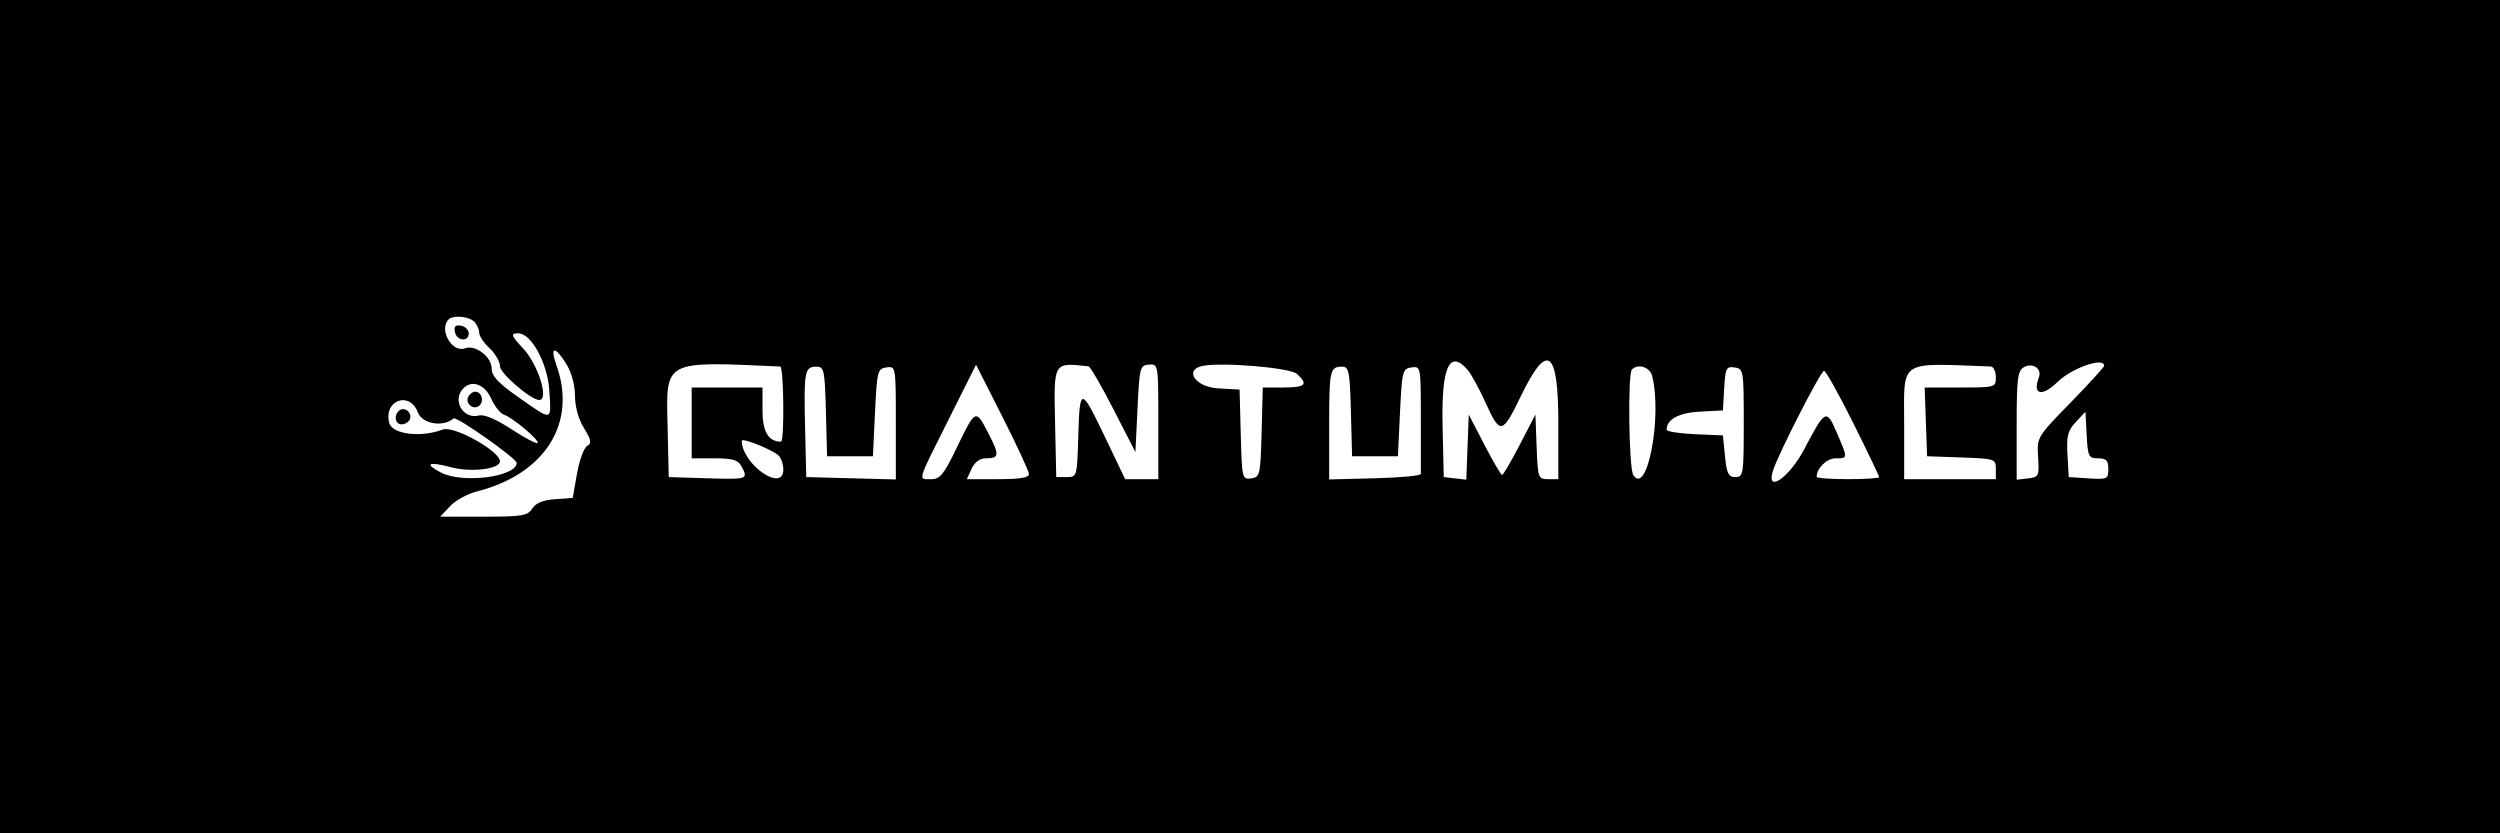 <svg id="svg" xmlns="http://www.w3.org/2000/svg" xmlns:xlink="http://www.w3.org/1999/xlink" width="400" height="133.333" viewBox="0, 0, 400,133.333"><g id="svgg"><path id="path0" d="M0.000 66.667 L 0.000 133.333 200.000 133.333 L 400.000 133.333 400.000 66.667 L 400.000 0.000 200.000 0.000 L 0.000 0.000 0.000 66.667 M75.867 51.467 C 76.307 51.907,76.667 52.697,76.667 53.224 C 76.667 53.750,77.417 54.876,78.333 55.725 C 79.250 56.575,80.000 57.870,80.000 58.603 C 80.000 59.741,84.962 64.000,86.287 64.000 C 87.875 64.000,86.122 58.355,83.741 55.799 C 81.750 53.663,81.640 53.333,82.921 53.333 C 85.014 53.333,87.611 58.113,87.889 62.478 C 88.207 67.477,88.469 67.416,83.032 63.615 C 79.717 61.298,78.667 60.179,78.667 58.964 C 78.667 57.091,76.053 55.099,74.419 55.726 C 72.329 56.528,70.156 52.732,71.778 51.111 C 72.502 50.387,75.004 50.604,75.867 51.467 M72.782 53.106 C 73.063 54.565,75.000 54.771,75.000 53.342 C 75.000 52.797,74.448 52.245,73.773 52.115 C 72.882 51.944,72.610 52.215,72.782 53.106 M90.612 58.245 C 91.450 59.601,92.000 61.617,92.000 63.333 C 92.000 65.076,92.553 67.071,93.430 68.489 C 94.611 70.400,94.698 70.901,93.930 71.370 C 93.418 71.682,92.693 73.677,92.317 75.802 L 91.635 79.667 88.799 79.873 C 86.868 80.013,85.704 80.492,85.154 81.373 C 84.438 82.519,83.554 82.667,77.390 82.667 L 70.434 82.667 72.007 80.993 C 72.872 80.072,74.799 79.010,76.290 78.634 C 87.167 75.888,92.341 67.723,89.049 58.500 C 87.940 55.392,88.766 55.258,90.612 58.245 M124.833 58.644 C 125.407 58.670,125.530 70.667,124.956 70.667 C 122.937 70.667,122.000 69.074,122.000 65.643 L 122.000 62.000 116.333 62.000 L 110.667 62.000 110.667 67.667 L 110.667 73.333 114.310 73.333 C 117.230 73.333,118.090 73.589,118.643 74.623 C 119.748 76.687,119.635 76.726,113.167 76.525 L 107.000 76.333 106.813 68.234 C 106.567 57.531,106.062 57.800,124.833 58.644 M174.161 58.613 C 174.432 58.642,176.232 61.742,178.161 65.500 L 181.667 72.333 182.000 65.387 C 182.318 58.767,182.404 58.435,183.833 58.331 C 185.322 58.224,185.333 58.294,185.333 67.445 L 185.333 76.667 182.678 76.667 L 180.023 76.667 176.845 70.025 C 172.917 61.817,172.760 61.810,172.524 69.833 C 172.335 76.271,172.317 76.333,170.667 76.333 L 169.000 76.333 168.813 67.719 C 168.597 57.817,168.495 57.991,174.161 58.613 M207.500 59.819 C 209.369 61.508,208.885 62.000,205.356 62.000 L 202.045 62.000 201.856 69.167 C 201.676 75.991,201.596 76.343,200.190 76.543 C 198.753 76.748,198.708 76.559,198.523 69.543 L 198.333 62.333 194.833 62.132 C 191.267 61.926,189.391 59.153,192.410 58.549 C 195.566 57.917,206.405 58.829,207.500 59.819 M234.813 59.167 C 235.374 59.808,236.685 62.212,237.726 64.508 C 240.020 69.570,240.382 69.502,243.295 63.466 C 247.576 54.598,249.333 55.840,249.333 67.738 L 249.333 76.667 247.695 76.667 C 246.112 76.667,246.049 76.490,245.861 71.500 L 245.667 66.333 243.158 71.167 C 241.779 73.825,240.507 76.000,240.333 76.000 C 240.159 76.000,238.888 73.825,237.508 71.167 L 235.000 66.333 234.805 71.542 L 234.609 76.750 232.805 76.542 L 231.000 76.333 230.813 68.234 C 230.595 58.751,231.888 55.820,234.813 59.167 M318.500 58.637 C 318.958 58.653,319.333 59.417,319.333 60.333 C 319.333 61.981,319.268 62.000,313.640 62.000 L 307.946 62.000 308.140 67.500 L 308.333 73.000 313.833 73.194 C 319.179 73.382,319.333 73.433,319.333 75.027 L 319.333 76.667 312.000 76.667 L 304.667 76.667 304.667 68.033 C 304.667 57.342,303.540 58.108,318.500 58.637 M326.222 60.382 C 325.145 63.189,326.724 63.548,329.259 61.072 C 331.527 58.858,336.667 57.088,336.667 58.521 C 336.667 58.734,334.243 61.392,331.281 64.426 C 325.918 69.921,325.897 69.957,326.096 73.139 C 326.286 76.177,326.207 76.344,324.481 76.544 L 322.667 76.755 322.667 68.077 C 322.667 60.526,322.817 59.315,323.826 58.751 C 325.240 57.960,326.756 58.992,326.222 60.382 M132.144 65.833 L 132.333 73.000 136.000 73.000 L 139.667 73.000 140.000 66.000 C 140.316 59.365,140.412 58.989,141.833 58.787 C 143.326 58.575,143.333 58.619,143.333 67.643 L 143.333 76.712 136.167 76.523 L 129.000 76.333 128.811 68.372 C 128.599 59.433,128.742 58.667,130.623 58.667 C 131.860 58.667,131.968 59.177,132.144 65.833 M164.632 75.833 C 164.657 76.429,163.244 76.667,159.681 76.667 L 154.695 76.667 155.455 75.000 C 155.925 73.967,156.764 73.333,157.663 73.333 C 159.902 73.333,159.959 72.857,158.143 69.332 C 156.105 65.376,156.087 65.385,153.066 71.663 C 151.023 75.909,150.407 76.667,148.996 76.667 C 146.849 76.667,146.657 77.332,151.750 67.167 L 156.166 58.354 160.382 66.677 C 162.700 71.255,164.613 75.375,164.632 75.833 M216.144 65.833 L 216.333 73.000 220.000 73.000 L 223.667 73.000 224.000 66.000 C 224.316 59.365,224.412 58.989,225.833 58.787 C 227.321 58.576,227.333 58.645,227.333 66.954 C 227.333 71.562,227.335 75.558,227.336 75.833 C 227.337 76.108,224.037 76.418,220.003 76.522 L 212.667 76.710 212.667 68.133 C 212.667 59.198,212.784 58.667,214.755 58.667 C 215.824 58.667,215.976 59.447,216.144 65.833 M264.348 60.167 C 265.975 66.694,263.535 79.468,261.325 76.000 C 260.609 74.878,260.419 59.804,261.111 59.111 C 262.100 58.122,263.993 58.739,264.348 60.167 M279.000 67.667 C 279.000 75.889,278.932 76.333,277.667 76.333 C 276.556 76.333,276.278 75.778,276.000 73.000 L 275.667 69.667 271.167 69.470 C 268.692 69.361,266.667 69.043,266.667 68.764 C 266.667 67.092,268.599 66.040,272.000 65.860 L 275.667 65.667 275.870 62.125 C 276.054 58.909,276.207 58.603,277.536 58.792 C 278.958 58.994,279.000 59.250,279.000 67.667 M296.512 67.673 C 298.797 72.261,300.667 76.161,300.667 76.340 C 300.667 76.520,298.417 76.667,295.667 76.667 C 292.917 76.667,290.667 76.497,290.667 76.290 C 290.667 74.919,292.288 73.333,293.690 73.333 C 295.682 73.333,295.679 73.385,293.902 69.254 C 292.231 65.368,292.050 65.458,288.697 71.836 C 286.270 76.453,282.486 79.054,283.683 75.282 C 284.534 72.599,291.327 59.333,291.849 59.333 C 292.129 59.333,294.227 63.086,296.512 67.673 M78.617 63.826 C 79.140 65.013,80.040 66.144,80.617 66.340 C 82.058 66.828,86.402 70.491,85.996 70.875 C 85.815 71.047,83.931 70.051,81.809 68.662 C 79.383 67.074,77.465 66.265,76.639 66.481 C 74.069 67.153,72.276 63.991,74.159 62.108 C 75.540 60.726,77.602 61.521,78.617 63.826 M74.964 63.391 C 74.277 64.503,75.822 65.778,76.742 64.858 C 77.511 64.089,77.030 62.667,76.000 62.667 C 75.677 62.667,75.210 62.993,74.964 63.391 M66.872 66.003 C 67.566 67.841,70.906 68.392,72.578 66.944 C 73.022 66.560,82.667 73.358,82.667 74.054 C 82.667 76.294,74.037 77.410,70.572 75.618 C 67.816 74.193,68.525 73.789,72.103 74.746 C 75.371 75.620,80.005 75.066,79.991 73.803 C 79.973 72.159,72.596 68.060,70.849 68.724 C 67.330 70.062,62.732 69.491,62.272 67.658 C 61.358 64.020,65.553 62.510,66.872 66.003 M63.792 65.764 C 62.876 66.680,63.351 68.094,64.500 67.873 C 65.142 67.750,65.667 67.228,65.667 66.713 C 65.667 65.661,64.490 65.065,63.792 65.764 M335.700 73.333 C 337.007 73.333,337.333 73.673,337.333 75.037 C 337.333 76.652,337.171 76.729,334.167 76.537 L 331.000 76.333 330.796 72.750 C 330.625 69.759,330.845 68.895,332.129 67.524 L 333.667 65.881 333.867 69.607 C 334.052 73.063,334.185 73.333,335.700 73.333 M124.500 72.818 C 124.958 73.191,125.333 74.230,125.333 75.126 C 125.333 78.870,118.767 74.340,118.678 70.534 C 118.665 70.000,123.247 71.797,124.500 72.818 " stroke="none" fill="#000000" fill-rule="evenodd"></path></g></svg>